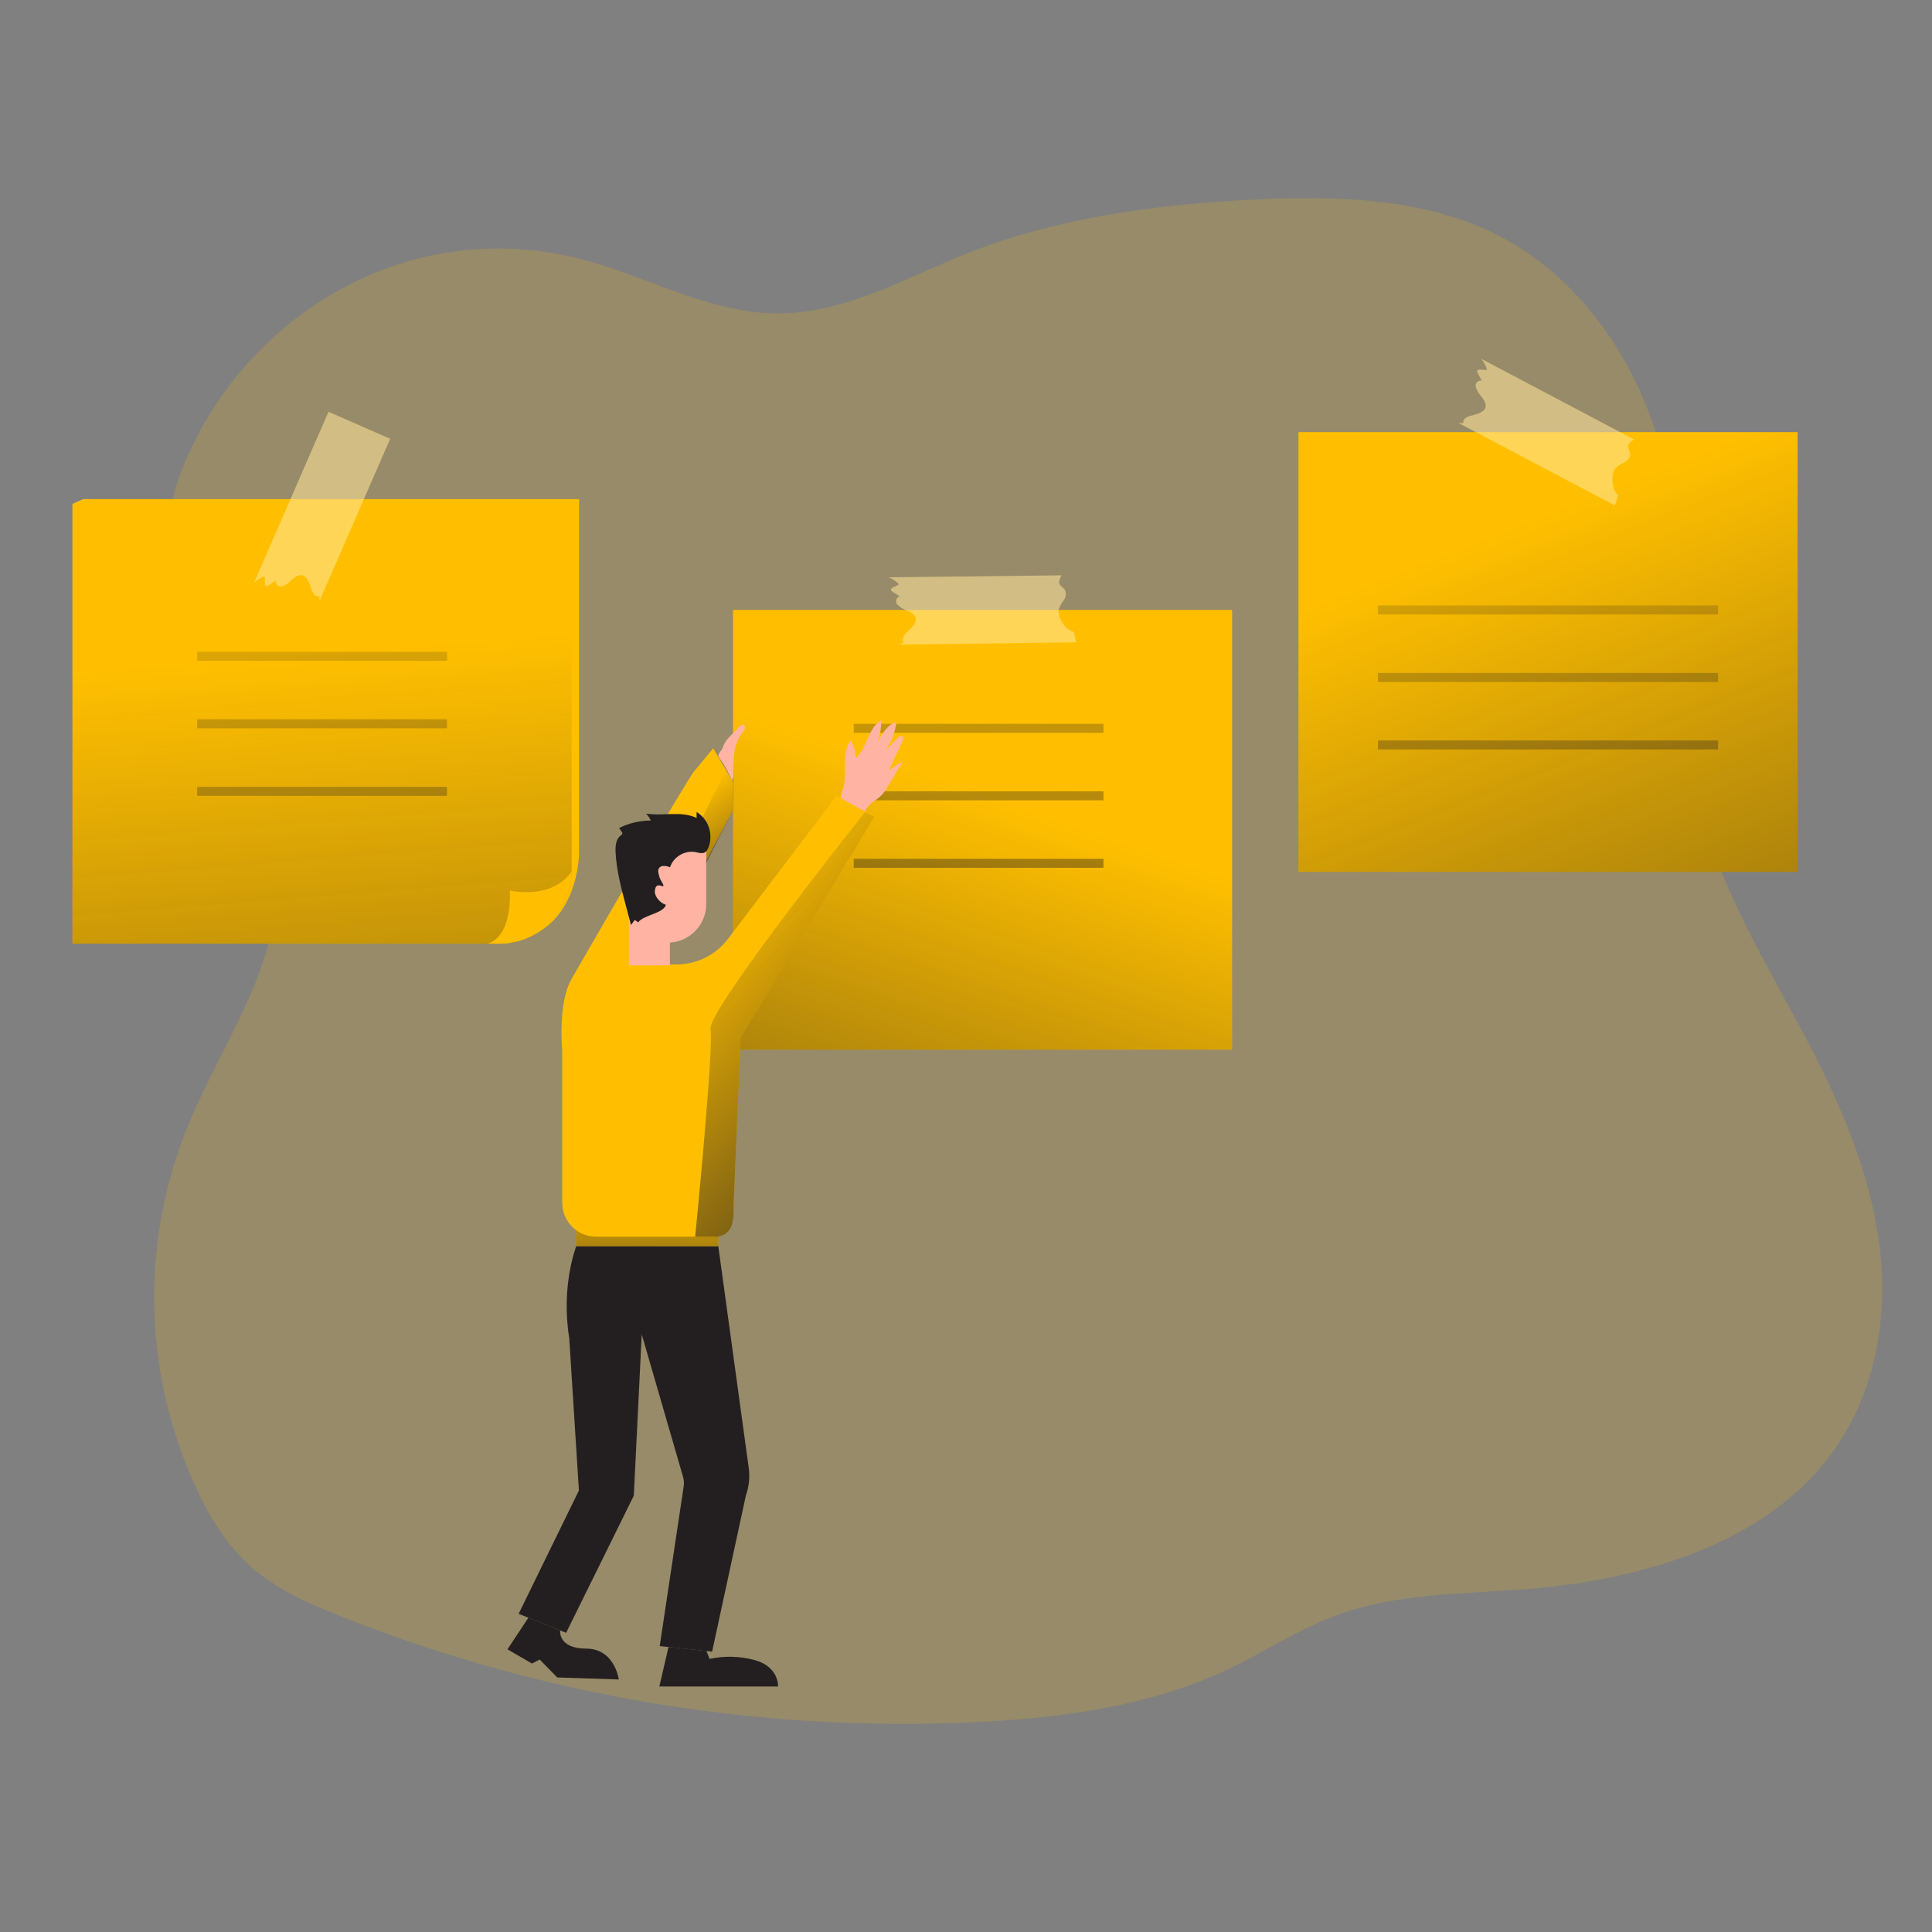 <svg width="134" height="134" viewBox="0 0 134 134" fill="none" xmlns="http://www.w3.org/2000/svg">
<rect x="0" y="0" width="134" height="134" fill="#808080" stroke="none"/>
<path opacity="0.18" d="M40.27 17.964C44.903 19.149 49.213 21.754 54.018 21.735C58.671 21.721 62.827 19.259 67.102 17.565C73.362 15.08 80.226 14.172 87.025 13.842C92.632 13.569 98.498 13.727 103.488 16.12C108.478 18.514 112.053 23.021 114.077 27.896C116.103 32.774 116.695 38.053 116.923 43.271C117.105 47.688 117.06 52.156 118.121 56.465C119.584 62.415 123.092 67.729 125.901 73.252C128.15 77.669 129.993 82.348 130.444 87.218C130.897 92.088 129.851 97.198 126.769 101.167C122.16 107.112 113.86 109.572 105.994 110.207C101.583 110.561 97.029 110.48 92.905 111.957C90.123 112.949 87.679 114.6 85.018 115.846C79.714 118.333 73.676 119.156 67.74 119.442C52.643 120.171 37.568 117.655 23.528 112.064C21.44 111.225 19.347 110.298 17.661 108.88C15.783 107.305 14.515 105.206 13.526 103.041C9.927 95.132 9.753 86.09 13.044 78.05C15.485 72.138 19.811 66.448 19.106 60.153C18.047 50.775 8.678 42.481 12.617 32.557C16.785 22.078 28.086 14.855 40.264 17.964H40.27Z" fill="#FFBF00"/>
<path d="M124.679 29.973H90.059V60.471H124.679V29.973Z" fill="#FFBF00"/>
<path d="M124.679 29.973H90.059V60.471H124.679V29.973Z" fill="url(#paint0_linear_1226_1726)"/>
<path opacity="0.34" d="M101.157 29.333C101.272 29.333 101.387 29.346 101.502 29.346C101.419 29.067 101.741 28.904 102.03 28.831C102.486 28.716 103.043 28.569 103.046 28.137C103.046 27.91 102.883 27.679 102.719 27.467C102.545 27.28 102.419 27.052 102.352 26.805C102.322 26.615 102.451 26.436 102.641 26.406C102.687 26.398 102.735 26.398 102.781 26.406L102.513 25.924C102.258 25.463 102.907 25.723 103.137 25.64C103.059 25.363 102.925 25.106 102.74 24.887L113.34 30.485C113.174 30.568 113.037 30.694 112.941 30.852C112.847 31.034 113.053 31.297 113.058 31.474C113.061 31.495 113.061 31.52 113.058 31.541L112.997 31.766C112.911 31.9 112.79 32.007 112.651 32.08C112.439 32.168 112.241 32.291 112.07 32.447C111.906 32.658 111.823 32.924 111.834 33.192C111.82 33.599 111.906 34.036 112.201 34.317C112.209 34.328 112.22 34.336 112.23 34.342L112.013 35.06L101.162 29.338L101.157 29.333Z" fill="#FFBF00"/>
<path opacity="0.34" d="M101.157 29.333C101.272 29.333 101.387 29.346 101.502 29.346C101.419 29.067 101.741 28.904 102.03 28.831C102.486 28.716 103.043 28.569 103.046 28.137C103.046 27.91 102.883 27.679 102.719 27.467C102.545 27.28 102.419 27.052 102.352 26.805C102.322 26.615 102.451 26.436 102.641 26.406C102.687 26.398 102.735 26.398 102.781 26.406L102.513 25.924C102.258 25.463 102.907 25.723 103.137 25.64C103.059 25.363 102.925 25.106 102.74 24.887L113.34 30.485C113.174 30.568 113.037 30.694 112.941 30.852C112.847 31.034 113.053 31.297 113.058 31.474C113.061 31.495 113.061 31.52 113.058 31.541L112.997 31.766C112.911 31.9 112.79 32.007 112.651 32.08C112.439 32.168 112.241 32.291 112.07 32.447C111.906 32.658 111.823 32.924 111.834 33.192C111.82 33.599 111.906 34.036 112.201 34.317C112.209 34.328 112.22 34.336 112.23 34.342L112.013 35.06L101.162 29.338L101.157 29.333Z" fill="white"/>
<path d="M119.164 41.993H95.574V42.617H119.164V41.993Z" fill="url(#paint1_linear_1226_1726)"/>
<path d="M119.164 46.675H95.574V47.299H119.164V46.675Z" fill="url(#paint2_linear_1226_1726)"/>
<path d="M119.164 51.357H95.574V51.981H119.164V51.357Z" fill="url(#paint3_linear_1226_1726)"/>
<path d="M85.46 42.304H50.84V72.802H85.46V42.304Z" fill="#FFBF00"/>
<path d="M85.46 42.304H50.84V72.802H85.46V42.304Z" fill="url(#paint4_linear_1226_1726)"/>
<path opacity="0.34" d="M62.382 44.708C62.487 44.662 62.589 44.611 62.691 44.555C62.484 44.346 62.691 44.051 62.908 43.85C63.253 43.531 63.671 43.137 63.468 42.751C63.361 42.553 63.101 42.427 62.862 42.317C62.618 42.237 62.398 42.097 62.222 41.91C62.104 41.757 62.133 41.537 62.286 41.419C62.321 41.393 62.361 41.371 62.404 41.361C62.248 41.264 62.096 41.165 61.94 41.066C61.495 40.782 62.192 40.699 62.35 40.516C62.152 40.31 61.911 40.146 61.643 40.042L73.636 39.905C73.528 40.055 73.464 40.232 73.453 40.414C73.453 40.613 73.762 40.752 73.853 40.905C73.864 40.926 73.874 40.945 73.882 40.967L73.93 41.2C73.922 41.358 73.869 41.511 73.778 41.639C73.636 41.821 73.52 42.022 73.44 42.239C73.397 42.505 73.451 42.776 73.587 43.006C73.77 43.373 74.051 43.711 74.442 43.821H74.48L74.633 44.552L62.377 44.705L62.382 44.708Z" fill="#FFBF00"/>
<path opacity="0.34" d="M62.382 44.708C62.487 44.662 62.589 44.611 62.691 44.555C62.484 44.346 62.691 44.051 62.908 43.85C63.253 43.531 63.671 43.137 63.468 42.751C63.361 42.553 63.101 42.427 62.862 42.317C62.618 42.237 62.398 42.097 62.222 41.91C62.104 41.757 62.133 41.537 62.286 41.419C62.321 41.393 62.361 41.371 62.404 41.361C62.248 41.264 62.096 41.165 61.94 41.066C61.495 40.782 62.192 40.699 62.35 40.516C62.152 40.31 61.911 40.146 61.643 40.042L73.636 39.905C73.528 40.055 73.464 40.232 73.453 40.414C73.453 40.613 73.762 40.752 73.853 40.905C73.864 40.926 73.874 40.945 73.882 40.967L73.93 41.2C73.922 41.358 73.869 41.511 73.778 41.639C73.636 41.821 73.52 42.022 73.44 42.239C73.397 42.505 73.451 42.776 73.587 43.006C73.77 43.373 74.051 43.711 74.442 43.821H74.48L74.633 44.552L62.377 44.705L62.382 44.708Z" fill="white"/>
<path d="M76.535 50.202H59.212V50.826H76.535V50.202Z" fill="url(#paint5_linear_1226_1726)"/>
<path d="M76.535 54.884H59.212V55.508H76.535V54.884Z" fill="url(#paint6_linear_1226_1726)"/>
<path d="M76.535 59.566H59.212V60.19H76.535V59.566Z" fill="url(#paint7_linear_1226_1726)"/>
<path d="M5.025 34.95L5.775 34.618H40.165V59.148C40.165 59.148 40.165 63.071 37.319 64.66C36.156 65.314 5.025 34.947 5.025 34.947V34.95Z" fill="#FFBF00"/>
<path d="M39.648 34.95V60.429C39.648 63.202 37.399 65.448 34.626 65.448H5.025V34.95H39.648Z" fill="#FFBF00"/>
<path d="M39.648 34.95V60.429C39.648 63.202 37.399 65.448 34.626 65.448H5.025V34.95H39.648Z" fill="url(#paint8_linear_1226_1726)"/>
<path opacity="0.34" d="M27.063 30.434L22.158 41.679C22.158 41.564 22.158 41.449 22.148 41.336C21.874 41.438 21.687 41.13 21.598 40.849C21.448 40.401 21.26 39.857 20.829 39.889C20.604 39.905 20.387 40.087 20.186 40.256C20.012 40.447 19.794 40.591 19.551 40.674C19.36 40.717 19.173 40.599 19.13 40.409C19.122 40.364 19.122 40.318 19.13 40.272L18.672 40.575C18.232 40.862 18.441 40.197 18.339 39.975C18.069 40.074 17.825 40.227 17.618 40.428L22.785 28.561L27.06 30.434H27.063Z" fill="#FFBF00"/>
<path opacity="0.34" d="M27.063 30.434L22.158 41.679C22.158 41.564 22.158 41.449 22.148 41.336C21.874 41.438 21.687 41.13 21.598 40.849C21.448 40.401 21.26 39.857 20.829 39.889C20.604 39.905 20.387 40.087 20.186 40.256C20.012 40.447 19.794 40.591 19.551 40.674C19.36 40.717 19.173 40.599 19.13 40.409C19.122 40.364 19.122 40.318 19.13 40.272L18.672 40.575C18.232 40.862 18.441 40.197 18.339 39.975C18.069 40.074 17.825 40.227 17.618 40.428L22.785 28.561L27.06 30.434H27.063Z" fill="white"/>
<path d="M31 45.206H13.676V45.831H31V45.206Z" fill="url(#paint9_linear_1226_1726)"/>
<path d="M31 49.888H13.676V50.513H31V49.888Z" fill="url(#paint10_linear_1226_1726)"/>
<path d="M31 54.573H13.676V55.197H31V54.573Z" fill="url(#paint11_linear_1226_1726)"/>
<path d="M39.648 60.431C39.648 63.205 37.399 65.451 34.626 65.451H33.832C35.588 64.885 35.36 61.774 35.36 61.774C38.643 62.34 39.645 60.431 39.645 60.431H39.648Z" fill="#FFBF00"/>
<path d="M39.648 67.89C39.648 67.89 45.879 57.033 48.063 53.597L49.465 51.901L50.84 54.238L50.872 56.119L45.123 66.949C45.123 66.949 41.015 70.706 39.651 67.892L39.648 67.89Z" fill="#FFBF00"/>
<path d="M50.931 52.188L44.081 66.108L48.982 59.879L50.874 56.124L50.931 52.188Z" fill="url(#paint12_linear_1226_1726)"/>
<path d="M58.976 51.357C59.239 51.716 59.362 52.156 59.33 52.598C60.163 51.914 60.177 50.475 61.125 49.961C61.125 50.513 61.029 51.059 60.839 51.577C61.142 50.955 61.511 50.269 62.176 50.071C62.088 50.778 61.828 51.456 61.42 52.04L62.286 51.167C62.364 51.089 62.468 51.003 62.573 51.054C62.677 51.105 62.65 51.287 62.594 51.408L61.64 53.45C61.943 53.206 62.27 52.997 62.618 52.828L61.57 54.554C61.452 54.774 61.305 54.977 61.136 55.16C60.748 55.551 60.126 55.779 59.992 56.315C60.021 56.2 58.486 55.709 58.376 55.543C58.194 55.256 58.529 54.653 58.569 54.307C58.679 53.343 58.416 52.225 58.979 51.352L58.976 51.357Z" fill="#FFB4A3"/>
<path d="M49.819 86.43L51.93 101.808C52.019 102.456 51.949 103.113 51.732 103.729L49.39 114.554L45.756 114.171L47.417 103.11C47.455 102.883 47.439 102.649 47.374 102.427L44.509 92.549L43.96 103.737L39.265 113.249L35.971 111.933L40.152 103.378L39.482 92.814C38.887 89.137 39.975 86.422 39.975 86.422L49.816 86.43H49.819Z" fill="#231F20"/>
<path d="M49.819 84.793H39.969V86.43H49.819V84.793Z" fill="#FFBF00"/>
<path d="M49.819 84.793H39.969V86.43H49.819V84.793Z" fill="url(#paint13_linear_1226_1726)"/>
<path d="M60.635 56.658L51.37 71.961L50.888 83.447C50.888 84.546 50.845 85.46 50.028 85.709C49.869 85.755 49.703 85.776 49.54 85.773H41.342C40.05 85.773 39.002 84.728 38.997 83.436V72.877C38.997 72.877 38.394 66.893 41.232 66.893H46.916C48.291 66.893 49.591 66.266 50.44 65.186L58.025 55.192L60.635 56.653V56.658Z" fill="#FFBF00"/>
<path d="M46.463 59.727H43.62V66.954H46.463V59.727Z" fill="#FFB4A3"/>
<path d="M43.622 58.936V66.954H45.123V66.467C45.123 65.869 45.608 65.384 46.206 65.384H46.292C47.779 65.384 48.985 64.178 48.985 62.691V58.936H43.622Z" fill="#FFB4A3"/>
<path d="M50.095 51.922C50.151 51.804 50.194 51.678 50.255 51.555C50.384 51.338 50.545 51.14 50.73 50.968L51.322 50.365C51.362 50.314 51.419 50.277 51.483 50.263C51.606 50.25 51.692 50.4 51.665 50.521C51.63 50.636 51.566 50.74 51.483 50.829C51.18 51.223 50.99 51.692 50.933 52.185C50.88 52.675 50.858 53.169 50.866 53.662C50.877 53.822 50.845 53.986 50.773 54.131C50.588 53.723 50.381 53.324 50.154 52.935C50.076 52.804 49.835 52.547 49.829 52.397C49.824 52.247 50.044 52.054 50.095 51.925V51.922Z" fill="#FFB4A3"/>
<path d="M49.242 57.674C49.141 57.111 48.803 56.618 48.315 56.32V56.733C47.251 56.218 45.981 56.623 44.815 56.43C44.949 56.569 45.059 56.733 45.137 56.913C44.375 56.913 43.622 57.089 42.942 57.43L43.124 57.698C43.145 57.724 43.161 57.757 43.167 57.791C43.167 57.864 43.1 57.909 43.044 57.955C42.714 58.207 42.676 58.687 42.695 59.099C42.757 60.351 43.078 61.57 43.4 62.782C43.523 63.24 43.644 63.696 43.767 64.159L44.024 63.805L44.268 63.974C44.601 63.46 46.053 63.35 46.184 62.749C45.817 62.666 45.38 62.171 45.421 61.795C45.461 61.42 45.581 61.337 45.938 61.458C46.187 61.541 45.78 61.032 45.734 60.825C45.689 60.619 45.597 60.407 45.699 60.23C45.841 59.984 46.209 60.048 46.471 60.15C46.707 59.477 47.358 59.04 48.071 59.078C48.438 59.105 48.789 59.327 49.031 58.979C49.272 58.63 49.312 58.073 49.24 57.671L49.242 57.674Z" fill="#231F20"/>
<path d="M60.635 56.658L51.37 71.961L50.888 83.447C50.888 84.546 50.909 85.61 49.757 85.773H48.216C48.216 85.773 49.518 72.639 49.28 71.366C49.041 70.093 60 56.315 60 56.315L60.638 56.658H60.635Z" fill="url(#paint14_linear_1226_1726)"/>
<path d="M46.367 114.23L45.731 116.974H53.965C53.965 116.974 54.05 115.618 52.354 115.143C51.33 114.865 50.253 114.835 49.215 115.058L48.998 114.508L46.369 114.23H46.367Z" fill="#231F20"/>
<path d="M36.649 112.198L35.199 114.393L36.896 115.382L37.432 115.101L38.648 116.344L42.92 116.486C42.92 116.486 42.639 114.35 40.658 114.345C38.678 114.34 38.852 113.083 38.852 113.083L36.649 112.198Z" fill="#231F20"/>
<defs>
<linearGradient id="paint0_linear_1226_1726" x1="104.078" y1="36.874" x2="133.212" y2="110.746" gradientUnits="userSpaceOnUse">
<stop stop-color="#231F20" stop-opacity="0"/>
<stop offset="1" stop-color="#231F20"/>
</linearGradient>
<linearGradient id="paint1_linear_1226_1726" x1="106.447" y1="27.022" x2="111.199" y2="105.766" gradientUnits="userSpaceOnUse">
<stop stop-color="#231F20" stop-opacity="0"/>
<stop offset="1" stop-color="#231F20"/>
</linearGradient>
<linearGradient id="paint2_linear_1226_1726" x1="106.166" y1="27.038" x2="110.917" y2="105.782" gradientUnits="userSpaceOnUse">
<stop stop-color="#231F20" stop-opacity="0"/>
<stop offset="1" stop-color="#231F20"/>
</linearGradient>
<linearGradient id="paint3_linear_1226_1726" x1="105.884" y1="27.057" x2="110.636" y2="105.801" gradientUnits="userSpaceOnUse">
<stop stop-color="#231F20" stop-opacity="0"/>
<stop offset="1" stop-color="#231F20"/>
</linearGradient>
<linearGradient id="paint4_linear_1226_1726" x1="68.903" y1="55.353" x2="48.907" y2="113.787" gradientUnits="userSpaceOnUse">
<stop stop-color="#231F20" stop-opacity="0"/>
<stop offset="1" stop-color="#231F20"/>
</linearGradient>
<linearGradient id="paint5_linear_1226_1726" x1="66.601" y1="29.424" x2="71.35" y2="108.17" gradientUnits="userSpaceOnUse">
<stop stop-color="#231F20" stop-opacity="0"/>
<stop offset="1" stop-color="#231F20"/>
</linearGradient>
<linearGradient id="paint6_linear_1226_1726" x1="66.319" y1="29.442" x2="71.068" y2="108.189" gradientUnits="userSpaceOnUse">
<stop stop-color="#231F20" stop-opacity="0"/>
<stop offset="1" stop-color="#231F20"/>
</linearGradient>
<linearGradient id="paint7_linear_1226_1726" x1="66.038" y1="29.459" x2="70.787" y2="108.205" gradientUnits="userSpaceOnUse">
<stop stop-color="#231F20" stop-opacity="0"/>
<stop offset="1" stop-color="#231F20"/>
</linearGradient>
<linearGradient id="paint8_linear_1226_1726" x1="21.952" y1="45.305" x2="28.258" y2="125.362" gradientUnits="userSpaceOnUse">
<stop stop-color="#231F20" stop-opacity="0"/>
<stop offset="1" stop-color="#231F20"/>
</linearGradient>
<linearGradient id="paint9_linear_1226_1726" x1="21.528" y1="32.144" x2="26.283" y2="110.89" gradientUnits="userSpaceOnUse">
<stop stop-color="#231F20" stop-opacity="0"/>
<stop offset="1" stop-color="#231F20"/>
</linearGradient>
<linearGradient id="paint10_linear_1226_1726" x1="21.247" y1="32.163" x2="26.001" y2="110.909" gradientUnits="userSpaceOnUse">
<stop stop-color="#231F20" stop-opacity="0"/>
<stop offset="1" stop-color="#231F20"/>
</linearGradient>
<linearGradient id="paint11_linear_1226_1726" x1="20.966" y1="32.179" x2="25.72" y2="110.925" gradientUnits="userSpaceOnUse">
<stop stop-color="#231F20" stop-opacity="0"/>
<stop offset="1" stop-color="#231F20"/>
</linearGradient>
<linearGradient id="paint12_linear_1226_1726" x1="45.731" y1="56.827" x2="52.584" y2="65.789" gradientUnits="userSpaceOnUse">
<stop stop-color="#231F20" stop-opacity="0"/>
<stop offset="1" stop-color="#231F20"/>
</linearGradient>
<linearGradient id="paint13_linear_1226_1726" x1="44.914" y1="80.901" x2="44.855" y2="95.711" gradientUnits="userSpaceOnUse">
<stop stop-color="#231F20" stop-opacity="0"/>
<stop offset="1" stop-color="#231F20"/>
</linearGradient>
<linearGradient id="paint14_linear_1226_1726" x1="47.039" y1="64.24" x2="68.772" y2="84.766" gradientUnits="userSpaceOnUse">
<stop stop-color="#231F20" stop-opacity="0"/>
<stop offset="1" stop-color="#231F20"/>
</linearGradient>
</defs>
</svg>
